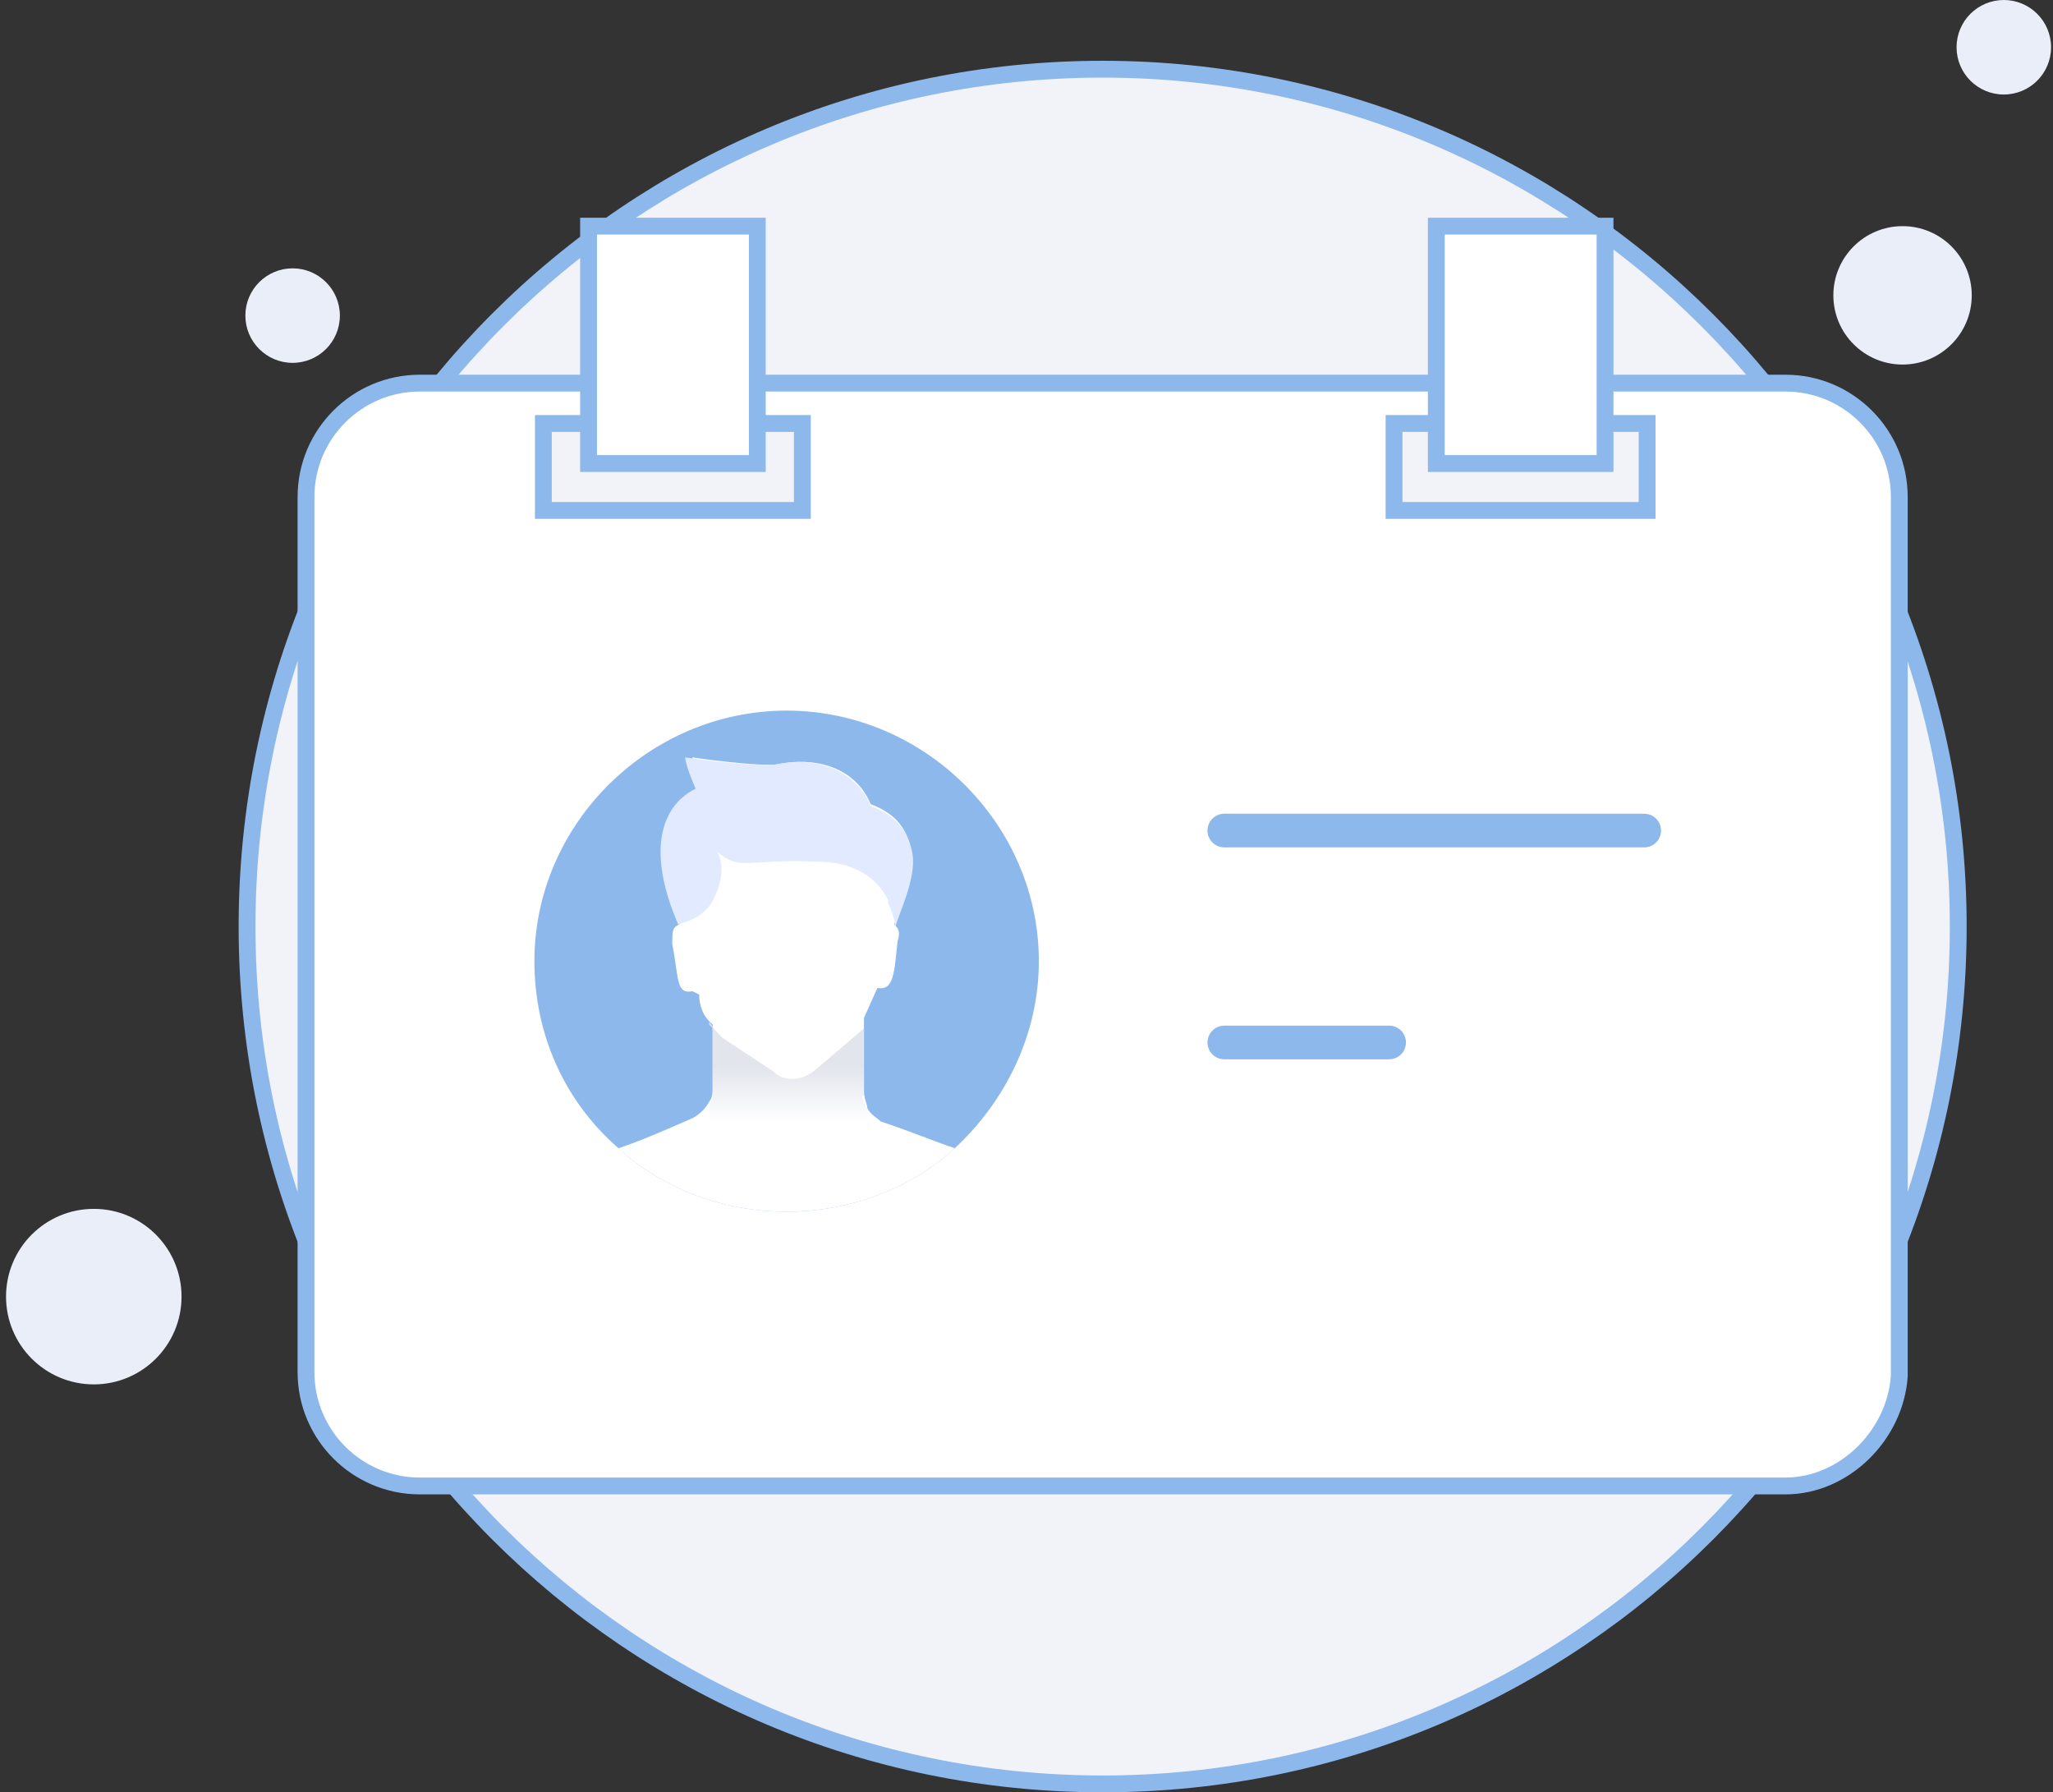<svg width="244" height="213" viewBox="0 0 244 213" fill="none" xmlns="http://www.w3.org/2000/svg">
<rect x="0" y="0" width="244" height="213" fill="#333333" stroke="none"/>
<path d="M131.05 212C187.209 212 232.738 166.471 232.738 110.112C232.738 53.752 187.008 8.223 131.05 8.223C74.891 8.223 29.362 53.752 29.362 110.112C29.362 166.471 74.891 212 131.05 212Z" fill="#F1F3F9" stroke="#8DB8EC" stroke-width="2" stroke-miterlimit="10"/>
<path d="M226.12 43.323C230.661 43.323 234.343 39.641 234.343 35.099C234.343 30.558 230.661 26.876 226.12 26.876C221.578 26.876 217.896 30.558 217.896 35.099C217.896 39.641 221.578 43.323 226.12 43.323Z" fill="#EAEEF9"/>
<path d="M238.154 11.232C241.255 11.232 243.77 8.717 243.77 5.616C243.77 2.514 241.255 0 238.154 0C235.052 0 232.538 2.514 232.538 5.616C232.538 8.717 235.052 11.232 238.154 11.232Z" fill="#EAEEF9"/>
<path d="M34.778 43.122C37.879 43.122 40.394 40.608 40.394 37.506C40.394 34.405 37.879 31.89 34.778 31.89C31.676 31.89 29.162 34.405 29.162 37.506C29.162 40.608 31.676 43.122 34.778 43.122Z" fill="#EAEEF9"/>
<path d="M11.147 164.522C16.907 164.522 21.576 159.852 21.576 154.092C21.576 148.332 16.907 143.663 11.147 143.663C5.387 143.663 0.717 148.332 0.717 154.092C0.717 159.852 5.387 164.522 11.147 164.522Z" fill="#EAEEF9"/>
<path d="M212.205 176.593H49.895C42.432 176.593 36.369 170.529 36.369 163.067V59.058C36.369 51.595 42.432 45.532 49.895 45.532H212.205C219.667 45.532 225.731 51.595 225.731 59.058V163.533C225.264 170.529 219.201 176.593 212.205 176.593Z" fill="white" stroke="#8DB8EC" stroke-width="2" stroke-miterlimit="10"/>
<rect x="64.578" y="50.325" width="30.782" height="10.335" fill="#F1F3F9" stroke="#8DB8EC" stroke-width="2" stroke-miterlimit="10"/>
<rect x="165.684" y="50.325" width="30.076" height="10.335" fill="#F1F3F9" stroke="#8DB8EC" stroke-width="2" stroke-miterlimit="10"/>
<path d="M90.006 26.876H69.95V55.086H90.006V26.876Z" fill="white" stroke="#8DB8EC" stroke-width="2" stroke-miterlimit="10"/>
<path d="M190.76 26.876H170.704V55.086H190.76V26.876Z" fill="white" stroke="#8DB8EC" stroke-width="2" stroke-miterlimit="10"/>
<path d="M145.509 98.703H195.414" stroke="#8DB8EC" stroke-width="4" stroke-miterlimit="10" stroke-linecap="round" stroke-linejoin="round"/>
<path d="M145.509 123.889H165.098" stroke="#8DB8EC" stroke-width="4" stroke-miterlimit="10" stroke-linecap="round" stroke-linejoin="round"/>
<path d="M123.468 114.225C123.468 122.959 119.471 130.898 113.476 136.456C108.28 141.22 101.085 143.999 93.491 143.999C85.897 143.999 78.702 141.22 73.506 136.456C67.111 130.898 63.514 122.959 63.514 114.225C63.514 97.948 77.103 84.451 93.491 84.451C109.879 84.451 123.468 97.948 123.468 114.225Z" fill="#8DB8EC"/>
<path d="M113.476 136.456C108.28 141.22 101.086 143.999 93.491 143.999C85.897 143.999 78.703 141.22 73.507 136.456C75.905 135.662 78.703 134.472 82.3 132.884C83.099 132.487 83.899 131.693 84.298 130.899C84.698 130.502 84.698 129.708 84.698 129.311V121.768L84.298 121.371C83.499 120.577 83.099 119.386 83.099 118.195L82.3 117.798C80.301 118.195 80.701 116.21 79.902 112.24C79.902 110.652 79.902 110.255 80.701 109.858L81.501 109.064C77.903 100.727 79.502 95.567 83.499 93.582C82.3 90.803 82.3 90.009 82.3 90.009C82.3 90.009 90.294 91.2 92.692 90.803C96.289 90.009 101.485 90.803 103.484 95.567C106.681 96.758 107.88 98.743 108.28 101.124C108.68 104.697 106.681 108.667 106.282 109.858C106.681 110.255 107.081 110.652 106.681 111.843C106.282 115.416 106.282 117.798 104.283 117.401L102.684 120.974C102.684 121.371 102.684 121.371 102.684 121.768C102.684 122.165 102.684 123.356 102.684 129.708C102.684 130.502 103.084 131.296 103.084 131.693C103.484 132.487 104.283 132.884 104.683 133.281C108.28 134.472 111.078 135.662 113.476 136.456Z" fill="white"/>
<path d="M106.387 110.255C106.387 109.429 105.971 108.189 105.555 107.363V106.95C103.891 103.644 100.563 102.404 97.234 102.404C88.914 101.991 88.082 103.644 85.17 101.165C86.002 102.404 86.002 104.47 84.754 106.95C83.922 108.602 82.258 109.429 80.594 109.842C76.85 101.165 78.514 95.793 82.674 93.727C81.426 90.835 81.426 90.009 81.426 90.009C81.426 90.009 89.746 91.248 92.242 90.835C95.986 90.009 101.395 90.835 103.475 95.793C106.803 97.033 108.051 99.099 108.467 101.578C108.883 104.47 106.803 108.602 106.387 110.255Z" fill="#E1EAFF"/>
<path d="M103.084 131.692V133.28H84.298V131.295C84.698 130.898 84.698 130.104 84.698 129.707V122.165L84.298 121.768V121.371C84.698 122.165 85.097 122.562 85.897 123.356L91.892 127.326C93.091 128.517 95.09 128.517 96.689 127.326L102.284 122.562L102.684 122.165C102.684 122.562 102.684 123.753 102.684 130.104C102.284 130.501 102.684 130.898 103.084 131.692Z" fill="url(#paint0_linear)"/>
<defs>
<linearGradient id="paint0_linear" x1="93.697" y1="133.353" x2="93.697" y2="126.792" gradientUnits="userSpaceOnUse">
<stop stop-color="white"/>
<stop offset="1" stop-color="#E2E5EC"/>
</linearGradient>
</defs>
</svg>
